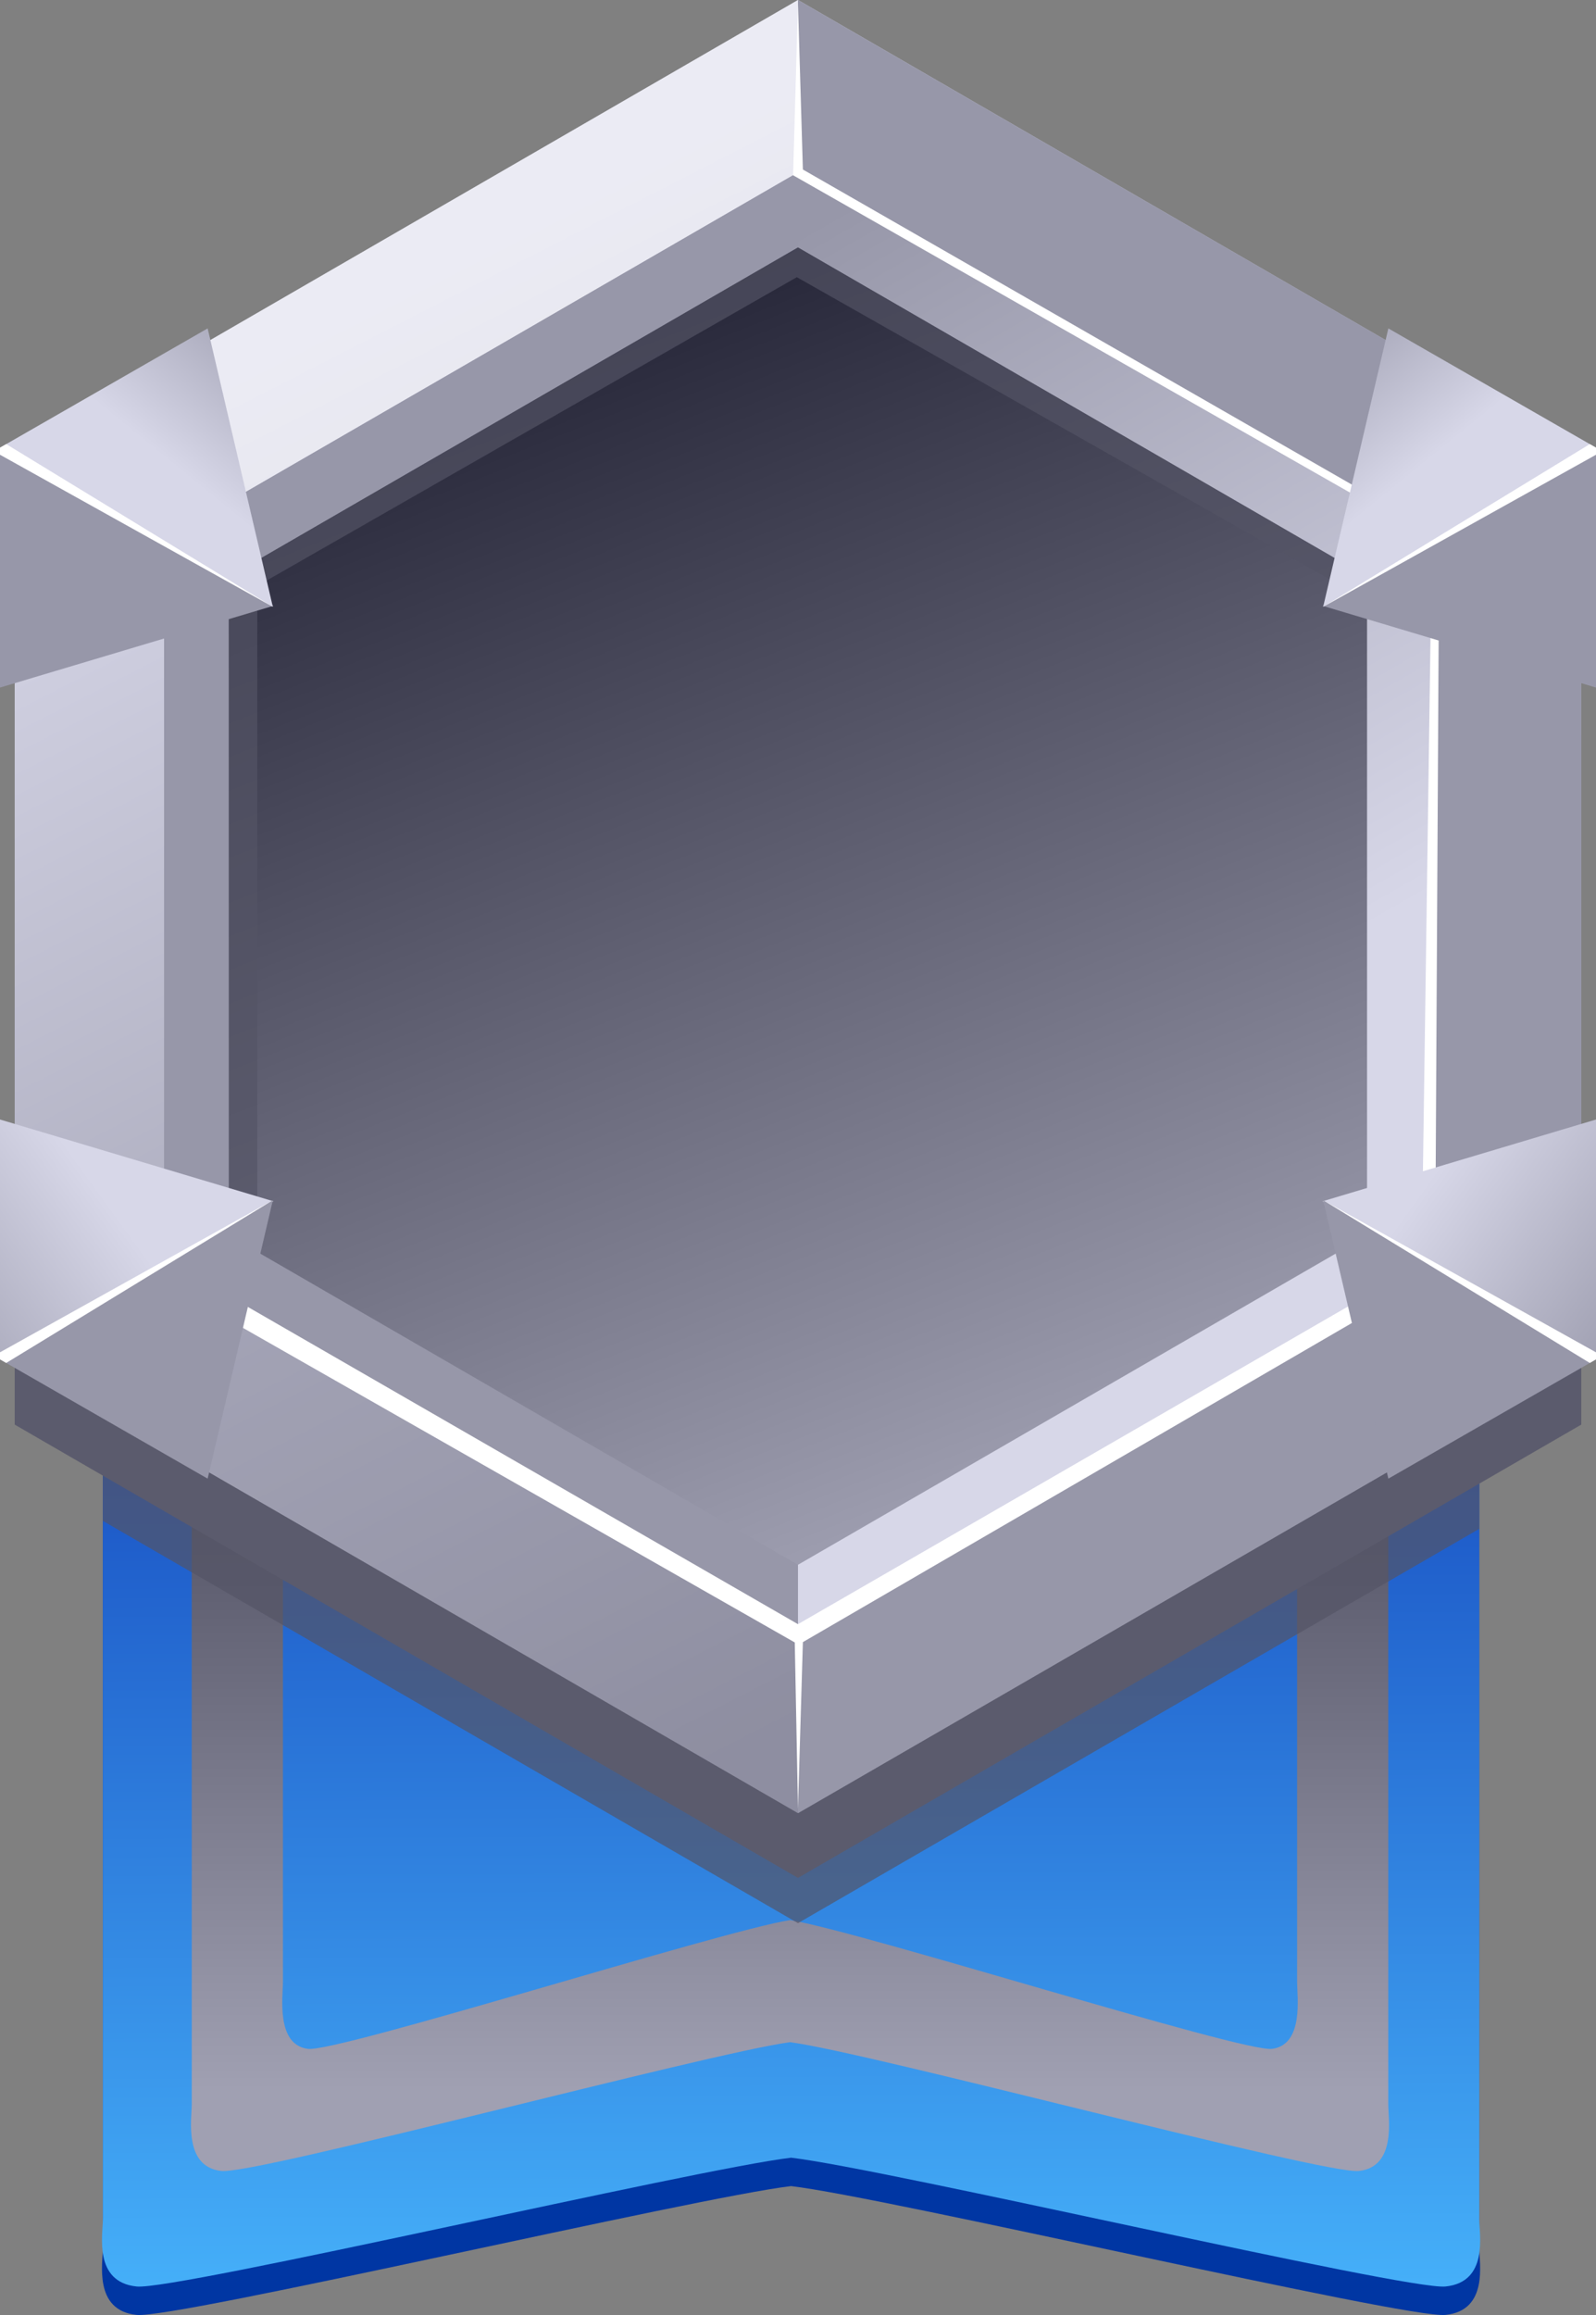 <svg width="160" height="232" viewBox="0 0 160 232" fill="none" xmlns="http://www.w3.org/2000/svg">
<rect x="0" y="0" width="160" height="232" fill="#808080" stroke="none"/>
<path d="M148.297 225.286V138.853H10.313V225.286C10.313 226.757 9.355 231.556 13.707 231.992C17.662 232.386 69.795 220.198 79.305 219.082C88.815 220.193 140.948 232.386 144.903 231.992C149.255 231.556 148.297 226.768 148.297 225.286Z" fill="#0036A3"/>
<path d="M148.297 222.438V136.005H10.313V222.438C10.313 223.912 9.355 228.708 13.707 229.144C17.662 229.544 69.806 217.353 79.305 216.235C88.815 217.345 140.948 229.541 144.903 229.144C149.255 228.711 148.297 223.912 148.297 222.438Z" fill="url(#paint0_linear_251_3817)"/>
<path d="M139.174 210.861V136.005H130.033V198.623C130.033 200.097 130.739 204.893 127.54 205.329C124.626 205.726 86.207 193.538 79.199 192.423C72.191 193.533 33.77 205.726 30.858 205.329C27.651 204.893 28.365 200.097 28.365 198.623V136.005H19.224V210.861C19.224 212.332 18.393 217.131 22.174 217.567C25.612 217.964 70.928 205.773 79.21 204.658C87.479 205.768 132.808 217.964 136.246 217.567C140.008 217.131 139.174 212.335 139.174 210.861Z" fill="url(#paint1_linear_251_3817)"/>
<g style="mix-blend-mode:multiply" opacity="0.68">
<path d="M10.313 135.944V152.418L79.998 192.731L148.297 153.214V135.944H10.313Z" fill="#535365"/>
</g>
<path d="M79.997 6.489L1.474 51.915V142.769L79.997 188.195L158.523 142.769V142.7V51.915L79.997 6.489Z" fill="#5B5B6D"/>
<path d="M79.997 0L1.474 45.426V136.283L79.997 181.706L158.523 136.283V45.426L79.997 0ZM123.704 116.137L79.997 141.42L36.288 116.137V65.568L79.992 40.285L123.698 65.568L123.704 116.137Z" fill="url(#paint2_linear_251_3817)"/>
<g style="mix-blend-mode:multiply">
<path d="M79.997 40.285L123.703 65.568V116.137L79.997 141.42V181.706L158.523 136.28V45.426L79.997 0V40.285Z" fill="#9797A9"/>
</g>
<path d="M158.491 45.409L144.108 53.78L143.549 127.573L158.524 136.211V45.426L158.491 45.409Z" fill="#9797A9"/>
<g style="mix-blend-mode:overlay" opacity="0.51">
<path d="M16.449 54.044L1.504 45.409L1.474 45.426L79.997 0V17.281L16.449 54.044Z" fill="white"/>
</g>
<path opacity="0.36" d="M16.449 127.573L1.474 136.21L79.997 181.706V163.542L16.449 127.573Z" fill="#9797A9"/>
<path d="M79.998 17.281L16.449 54.044V127.573L79.998 164.339L143.549 127.573V54.044L79.998 17.281ZM130.546 120.051L79.998 149.295L29.449 120.051V61.566L79.998 32.325L130.546 61.566V120.051Z" fill="url(#paint3_linear_251_3817)"/>
<path d="M29.449 120.051V61.566L79.998 32.325V17.281L16.449 54.044V127.573L79.998 164.339V149.295L29.449 120.051Z" fill="#9797A9"/>
<path d="M137.047 123.812V57.805L79.997 24.803L22.947 57.805V123.812L79.997 156.817L137.047 123.812Z" fill="url(#paint4_linear_251_3817)"/>
<g style="mix-blend-mode:multiply" opacity="0.68">
<path d="M25.792 58.718L79.881 27.778L137.047 60.175V57.805L79.997 24.803L22.947 57.805V123.812L25.792 125.458V58.718Z" fill="#535365"/>
</g>
<path d="M143.549 54.044L142.518 126.671L79.997 162.768L17.38 126.671L6.698 133.149L16.449 128.569L79.676 164.6L79.997 181.276L80.49 164.566L143.549 127.925L158.524 136.28L143.873 127.265L144.28 54.291L158.524 45.426L143.549 53.17L80.49 16.989L79.997 0.325L79.507 17.564L143.549 54.044Z" fill="white"/>
<path d="M0 44.862V68.905L27.41 60.711L0 44.862Z" fill="#9797A9"/>
<path d="M0 44.865L20.817 32.911L27.352 60.814L0 44.865Z" fill="url(#paint5_linear_251_3817)"/>
<path d="M0 44.865L0.623 44.507L27.352 60.814L0 45.573V44.865Z" fill="white"/>
<path d="M160 44.862V68.905L132.59 60.711L160 44.862Z" fill="#9797A9"/>
<path d="M160 44.865L139.183 32.911L132.648 60.814L160 44.865Z" fill="url(#paint6_linear_251_3817)"/>
<path d="M160 44.865L159.377 44.507L132.648 60.814L160 45.573V44.865Z" fill="white"/>
<path d="M160 136.233V112.193L132.59 120.387L160 136.233Z" fill="url(#paint7_linear_251_3817)"/>
<path d="M160 136.233L139.183 148.185L132.648 120.284L160 136.233Z" fill="#9797A9"/>
<path d="M160 136.233L159.377 136.591L132.648 120.284L160 135.525V136.233Z" fill="white"/>
<path d="M0 136.233V112.193L27.41 120.387L0 136.233Z" fill="url(#paint8_linear_251_3817)"/>
<path d="M0 136.233L20.817 148.185L27.352 120.284L0 136.233Z" fill="#9797A9"/>
<path d="M0 136.233L0.623 136.591L27.352 120.284L0 135.525V136.233Z" fill="white"/>
<defs>
<linearGradient id="paint0_linear_251_3817" x1="78.961" y1="90.854" x2="79.459" y2="239.164" gradientUnits="userSpaceOnUse">
<stop stop-color="#001AA4"/>
<stop offset="1" stop-color="#4ABAFF"/>
</linearGradient>
<linearGradient id="paint1_linear_251_3817" x1="79.188" y1="108.493" x2="79.188" y2="209.454" gradientUnits="userSpaceOnUse">
<stop stop-color="#212133"/>
<stop offset="1" stop-color="#A0A0B2"/>
</linearGradient>
<linearGradient id="paint2_linear_251_3817" x1="112.956" y1="155.454" x2="46.591" y2="25.89" gradientUnits="userSpaceOnUse">
<stop stop-color="#8A8A9C"/>
<stop offset="1" stop-color="#D7D7E8"/>
</linearGradient>
<linearGradient id="paint3_linear_251_3817" x1="109.602" y1="142.927" x2="50.921" y2="40.028" gradientUnits="userSpaceOnUse">
<stop offset="0.25" stop-color="#D7D7E8"/>
<stop offset="1" stop-color="#9797A9"/>
</linearGradient>
<linearGradient id="paint4_linear_251_3817" x1="55.069" y1="27.767" x2="103.986" y2="150.976" gradientUnits="userSpaceOnUse">
<stop stop-color="#212133"/>
<stop offset="1" stop-color="#A0A0B2"/>
</linearGradient>
<linearGradient id="paint5_linear_251_3817" x1="13.972" y1="52.473" x2="30.88" y2="31.681" gradientUnits="userSpaceOnUse">
<stop offset="0.25" stop-color="#D7D7E8"/>
<stop offset="1" stop-color="#9797A9"/>
</linearGradient>
<linearGradient id="paint6_linear_251_3817" x1="146.028" y1="52.473" x2="129.123" y2="31.681" gradientUnits="userSpaceOnUse">
<stop offset="0.25" stop-color="#D7D7E8"/>
<stop offset="1" stop-color="#9797A9"/>
</linearGradient>
<linearGradient id="paint7_linear_251_3817" x1="137.454" y1="109.915" x2="168.543" y2="132.244" gradientUnits="userSpaceOnUse">
<stop offset="0.25" stop-color="#D7D7E8"/>
<stop offset="1" stop-color="#9797A9"/>
</linearGradient>
<linearGradient id="paint8_linear_251_3817" x1="17.493" y1="113.534" x2="-13.308" y2="135.861" gradientUnits="userSpaceOnUse">
<stop offset="0.25" stop-color="#D7D7E8"/>
<stop offset="1" stop-color="#9797A9"/>
</linearGradient>
</defs>
</svg>
